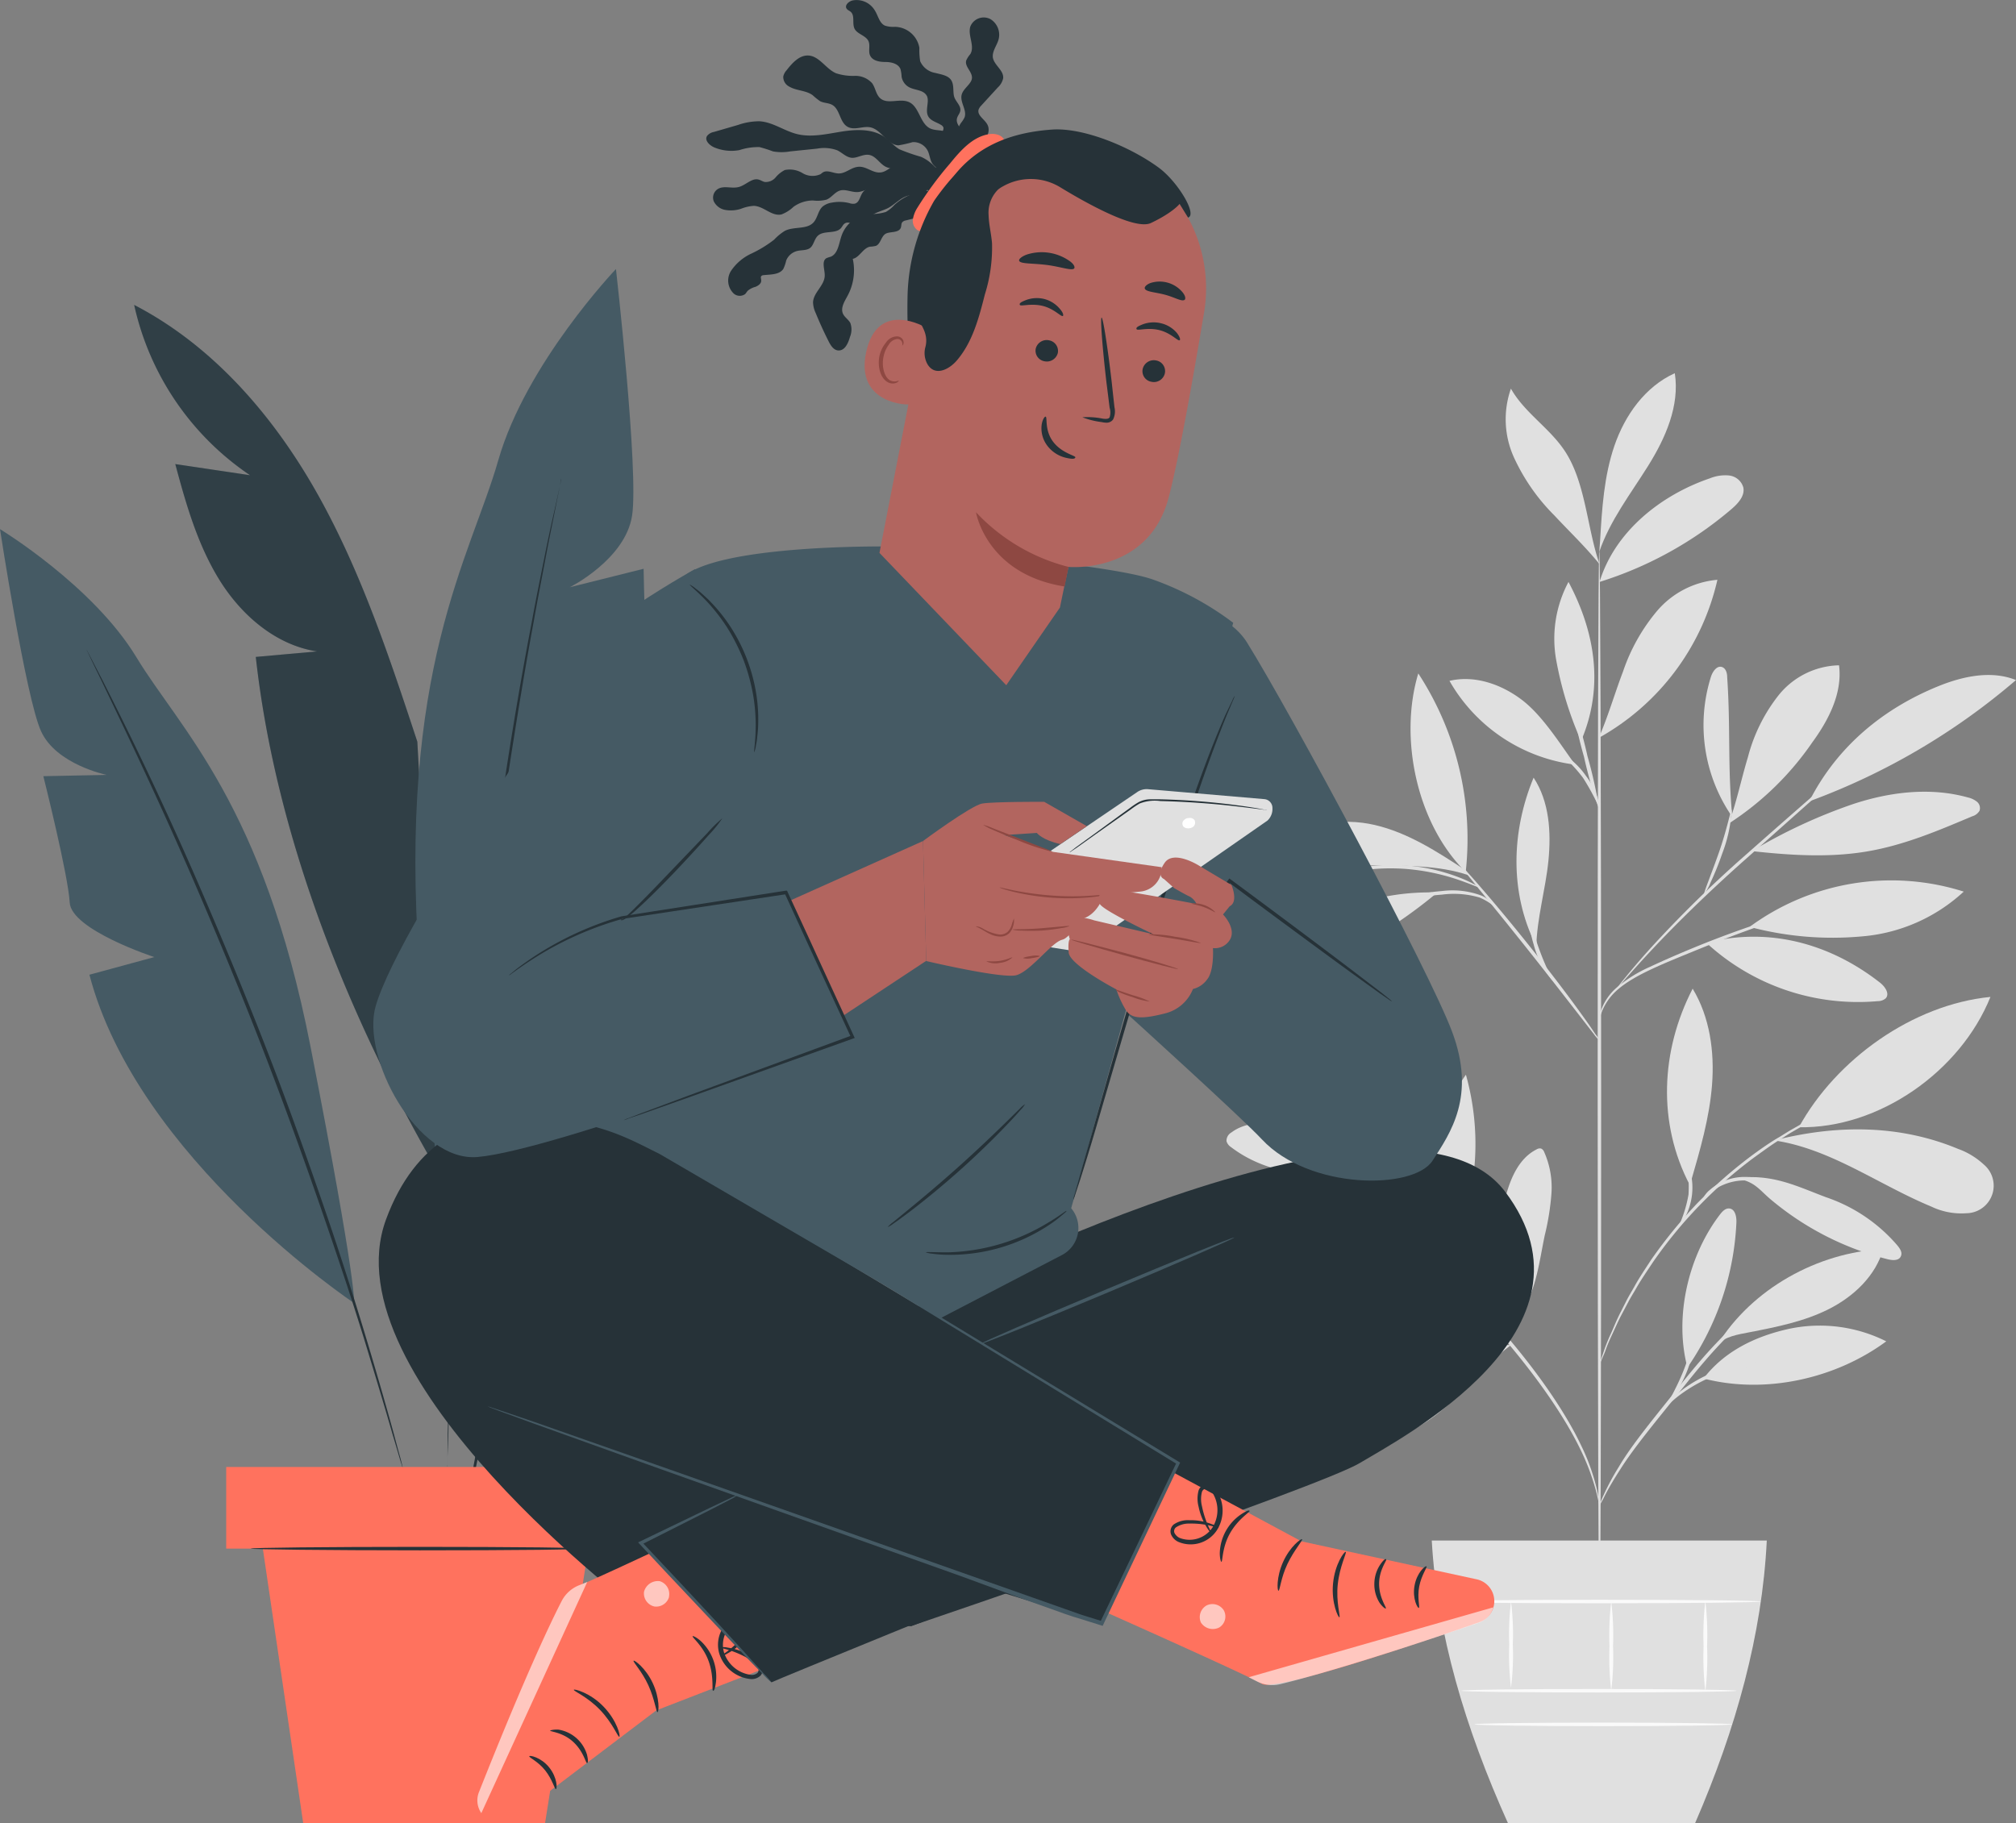 <svg xmlns="http://www.w3.org/2000/svg" viewBox="0 0 300.52 271.82"><rect x="0" y="0" width="300.52" height="271.82" fill="#808080" stroke="none"/><title>one</title><g id="Layer_2" data-name="Layer 2"><g id="Background_Complete" data-name="Background Complete"><path d="M205.85,172.73a35.42,35.42,0,0,0-15.13-5.21c-2.47-.25-5.17-.18-7.16,1.32a1.43,1.43,0,0,0-.73,1.3,1.62,1.62,0,0,0,.7.9c6.15,4.69,15.46,5.29,22.32,1.69" fill="#e0e0e0"/><path d="M205.46,172.3a73.35,73.35,0,0,1-9.77-8.6,24.73,24.73,0,0,1-6.13-11.33,4.58,4.58,0,0,1,.49-3.79c7.79,6.08,13.91,13.95,15.41,23.72" fill="#e0e0e0"/><path d="M205.77,172.67a35.23,35.23,0,0,1,.18-12.83,17.38,17.38,0,0,1,6.83-10.59c1.35,3.15.77,6.77-.18,10.06a48.86,48.86,0,0,1-6.77,14.27" fill="#e0e0e0"/><path d="M213.41,186.35c-4.64.56-8.68,3-12.14,6.14a23,23,0,0,0-6.94,11.92c4.55-.29,8.41-3.49,11.2-7.09s4.74-7.54,7.81-10.9" fill="#e0e0e0"/><path d="M215.06,188.54a29.93,29.93,0,0,1,3.46-28.31c2.64,9.4,1.67,20-3.46,28.31" fill="#e0e0e0"/><path d="M225.15,200.55a21.68,21.68,0,0,0-20.69,11.91c-.25.51-.48,1.17-.14,1.62a1.55,1.55,0,0,0,1.37.41c4.08-.27,7.7-2.72,10.68-5.51s5.58-6,8.87-8.44" fill="#e0e0e0"/><path d="M224.83,199.9a38.55,38.55,0,0,1-.38-21.53c.75-2.77,2-5.69,4.59-7a.89.89,0,0,1,.7-.13.93.93,0,0,1,.45.52,13,13,0,0,1,1.08,6.17,37.78,37.78,0,0,1-1,6.25c-.8,3.82-1.23,7.93-3.33,11.23a20.83,20.83,0,0,0-1.33,2.46c-.4.84-.4,1.13-.77,1.8" fill="#e0e0e0"/><path d="M251.54,203.88c-2-7.53.12-16.65,4.86-22.82.35-.46.81-.94,1.38-.89.88.08,1.1,1.24,1.06,2.12a41.21,41.21,0,0,1-7.3,21.59" fill="#e0e0e0"/><path d="M253.94,205.52c9.15,2.38,19.64.07,27.24-5.54a22.1,22.1,0,0,0-14.74-1.81c-4.93,1.13-9.43,3.34-12.5,7.35" fill="#e0e0e0"/><path d="M256,200.51c5.13-8.35,14.94-13.8,24.73-14.29-1.13,4-4.4,7.07-8.09,8.94s-7.81,2.68-11.87,3.47c-1.58.3-3.74.64-4.77,1.88" fill="#e0e0e0"/><path d="M252.05,176.2c1.38-4.76,2.78-9.55,3.16-14.48s-.33-10.09-2.89-14.32c-4.78,9.25-5.26,20.07-.42,29.29" fill="#e0e0e0"/><path d="M268.15,168.06c5.59-10.17,17-18.29,28.56-19.43-4.46,11.09-16.61,19.66-28.56,19.43" fill="#e0e0e0"/><path d="M264.63,170.05c8.34,1.27,15.45,6.6,23.25,9.83a10.35,10.35,0,0,0,5.25,1,4.11,4.11,0,0,0,2.58-7.27,11.14,11.14,0,0,0-3.82-2.32c-8.49-3.54-17.6-3.62-26.54-1.48" fill="#e0e0e0"/><path d="M259.8,175.9c1.89.54,2.54,1.52,4,2.79a43.57,43.57,0,0,0,17.63,9.06c.67.16,1.56.23,1.89-.38s-.08-1.17-.45-1.65a24.23,24.23,0,0,0-10.65-7.22c-4.07-1.52-7.59-3.34-12.45-2.95" fill="#e0e0e0"/><path d="M254.36,140.56a33.35,33.35,0,0,0,25.57,8.7,1.78,1.78,0,0,0,1.17-.42c.64-.7-.13-1.78-.88-2.36-7.52-5.87-16.63-8.3-25.86-5.92" fill="#e0e0e0"/><path d="M260.81,138.19a35.65,35.65,0,0,1,31.92-5.26,25.39,25.39,0,0,1-15.21,6.68,48.1,48.1,0,0,1-16.71-1.42" fill="#e0e0e0"/><path d="M258.25,122c-.74-7.5-.26-13.43-.78-21,0-.6-.17-1.32-.74-1.54-.78-.3-1.44.66-1.69,1.46a24,24,0,0,0,3.2,20.89" fill="#e0e0e0"/><path d="M257.71,122.78a44.12,44.12,0,0,0,12.43-12.08c2.46-3.36,4.53-7.39,4-11.51a11.89,11.89,0,0,0-9,4.45,25,25,0,0,0-4.57,9.2c-1,3.3-1.69,6.7-2.86,9.94" fill="#e0e0e0"/><path d="M269.92,119.39a100.28,100.28,0,0,0,30.6-18c-3.65-1.47-7.84-.59-11.49.88-8.35,3.37-15.17,9.06-19.27,17.08" fill="#e0e0e0"/><path d="M261.14,126.89c5.65.62,11.39,1,17,.08s10.72-3.1,15.86-5.27a1.84,1.84,0,0,0,1.08-.82,1.23,1.23,0,0,0-.38-1.35,3.35,3.35,0,0,0-1.36-.64c-5.59-1.56-11.63-.83-17.14,1a79.31,79.31,0,0,0-15.05,7" fill="#e0e0e0"/><path d="M228.89,140.81c-3.86-7.77-3.6-16.85-.28-24.87,2.35,3.57,2.63,8.12,2.21,12.37s-1.73,8.62-1.81,12.89" fill="#e0e0e0"/><path d="M213.49,133.05a34.74,34.74,0,0,0-25.78,11c4.81.76,9.75-.48,14.12-2.61a72.37,72.37,0,0,0,12.1-8.1" fill="#e0e0e0"/><path d="M203.14,129.59c-4.7-.38-9.23-1-13.76.42a16.56,16.56,0,0,0-10.49,8.89,24.8,24.8,0,0,0,12.9-2.43,73.79,73.79,0,0,0,11.35-6.88" fill="#e0e0e0"/><path d="M218.47,129.75c-4.24-2.78-8.58-5.6-13.52-6.75s-10.64-.3-14.08,3.41c4,2.35,8.84,2.62,13.46,2.62s10.3-.06,14.67,1.49" fill="#e0e0e0"/><path d="M218.49,130c-7.24-7.11-10-19.88-7.07-29.6a45.11,45.11,0,0,1,7.07,29.6" fill="#e0e0e0"/><path d="M238.4,109.83c1.36-3.17,2.32-6.51,3.55-9.74a27.89,27.89,0,0,1,5.06-9,13.33,13.33,0,0,1,9-4.65,36.13,36.13,0,0,1-17.4,23.41" fill="#e0e0e0"/><path d="M234.8,114c-2.26-3.11-4.87-7.33-7.94-9.66s-7.05-3.72-10.79-2.83A25.14,25.14,0,0,0,234.8,114" fill="#e0e0e0"/><path d="M235.52,110.09A53.22,53.22,0,0,1,232,98.52a18,18,0,0,1,1.81-11.76c4,7.51,5.25,15.58,2,23.41" fill="#e0e0e0"/><path d="M238.44,86.76c2.25-7.44,9.07-12.93,16.43-15.44a6.07,6.07,0,0,1,2.88-.43,2.49,2.49,0,0,1,2.12,1.77c.27,1.26-.78,2.4-1.76,3.24a55.94,55.94,0,0,1-19.67,10.86" fill="#e0e0e0"/><path d="M238.52,80.67c.28-4.8.58-9.67,2.14-14.22s4.58-8.81,9-10.81c.75,4.85-1.39,9.68-4,13.85S240,77.6,238.4,82.26" fill="#e0e0e0"/><path d="M238.4,84c-1.86-5.43-2.05-12.32-5.3-17-2.27-3.3-5.91-5.56-7.87-9.06a13.77,13.77,0,0,0,.46,10.28,29.63,29.63,0,0,0,6,8.61c2.4,2.57,4.46,4.5,6.7,7.22" fill="#e0e0e0"/><path d="M238.44,243.8c-.15,0-.27-36.21-.28-80.85s.09-80.86.24-80.86.27,36.19.28,80.86S238.58,243.8,238.44,243.8Z" fill="#e0e0e0"/><path d="M270.07,135.35a6.63,6.63,0,0,1-1.36.51L265,137.13c-3.16,1.07-7.5,2.63-12.21,4.56s-9.06,3.63-11.57,5.79a8.48,8.48,0,0,0-2.32,3.08c-.36.85-.42,1.37-.47,1.36s0-.13,0-.38a6.76,6.76,0,0,1,.27-1,8.09,8.09,0,0,1,2.27-3.28,20.3,20.3,0,0,1,5-3.12c2-.94,4.23-1.91,6.59-2.88,4.72-1.94,9.1-3.45,12.29-4.43,1.6-.5,2.9-.87,3.8-1.11A8.28,8.28,0,0,1,270.07,135.35Z" fill="#e0e0e0"/><path d="M280.44,109.88a2.82,2.82,0,0,1-.38.41l-1.16,1.09-4.34,3.94-14.43,12.85c-5.64,5-10.51,9.81-13.88,13.42-1.69,1.8-3,3.29-3.93,4.33-.42.49-.77.88-1,1.2a2.59,2.59,0,0,1-.39.4,2.29,2.29,0,0,1,.31-.46c.22-.3.54-.73,1-1.27.87-1.08,2.16-2.61,3.82-4.45a180.61,180.61,0,0,1,13.8-13.56c5.65-5,10.8-9.5,14.54-12.74l4.44-3.81,1.23-1A2.81,2.81,0,0,1,280.44,109.88Z" fill="#e0e0e0"/><path d="M254.05,133.27c-.15-.07,1-2.78,2.2-6.22s1.74-6.34,1.89-6.31a21.52,21.52,0,0,1-1.4,6.48,43.11,43.11,0,0,1-1.75,4.35A7,7,0,0,1,254.05,133.27Z" fill="#e0e0e0"/><path d="M238.47,155.18a6.57,6.57,0,0,1-.87-1l-2.22-2.86c-1.87-2.41-4.46-5.75-7.35-9.39s-5.56-6.93-7.49-9.29l-2.27-2.82a6.45,6.45,0,0,1-.78-1.07,7.12,7.12,0,0,1,.94.94c.58.63,1.4,1.55,2.4,2.71,2,2.31,4.71,5.55,7.61,9.2s5.44,7,7.23,9.5c.9,1.24,1.61,2.25,2.09,3A6.23,6.23,0,0,1,238.47,155.18Z" fill="#e0e0e0"/><path d="M231.53,146.28a12.91,12.91,0,0,1-2.9-5.44,15.4,15.4,0,0,1-.66-5.49l.23,0c-.11.42-.18.64-.22.63s0-.24,0-.67l.23,0a24.5,24.5,0,0,0,.93,5.34A40.31,40.31,0,0,0,231.53,146.28Z" fill="#e0e0e0"/><path d="M222.58,135a9.49,9.49,0,0,0-2-1.18,13.56,13.56,0,0,0-5.64-.44,34.5,34.5,0,0,0-5.67.91,17,17,0,0,1-2.33.56,8.36,8.36,0,0,1,2.23-.92,26.61,26.61,0,0,1,5.73-1.08,12.36,12.36,0,0,1,5.82.63A3.66,3.66,0,0,1,222.58,135Z" fill="#e0e0e0"/><path d="M220.45,132.28c0,.08-1.18-.47-3.11-1.13a32,32,0,0,0-7.75-1.6,31.67,31.67,0,0,0-7.91.41c-2,.35-3.22.73-3.24.64a3.19,3.19,0,0,1,.82-.35,19.84,19.84,0,0,1,2.35-.66,27.65,27.65,0,0,1,15.86,1.21,19.55,19.55,0,0,1,2.22,1A2.75,2.75,0,0,1,220.45,132.28Z" fill="#e0e0e0"/><path d="M238.4,120.74a63.88,63.88,0,0,1-2.27-7.88,64.87,64.87,0,0,1-1.76-8,63.36,63.36,0,0,1,2.27,7.87A64.79,64.79,0,0,1,238.4,120.74Z" fill="#e0e0e0"/><path d="M238.54,120.74A37.29,37.29,0,0,0,236,116a20.26,20.26,0,0,0-3.7-3.81,3.4,3.4,0,0,1,1.43.73,11.58,11.58,0,0,1,2.7,2.78A10.37,10.37,0,0,1,238.54,120.74Z" fill="#e0e0e0"/><path d="M238.44,224.5c-.06,0-.17-.87-.58-2.41a34.3,34.3,0,0,0-2.41-6.27c-2.51-5.11-7.06-11.59-12.84-18.08-2.87-3.28-5.65-6.36-8-9.32a65.65,65.65,0,0,1-5.72-8.26A39.78,39.78,0,0,1,206,174c-.27-.75-.46-1.34-.57-1.75a4.57,4.57,0,0,1-.15-.62s.31.83.91,2.3a45.72,45.72,0,0,0,3,6,71,71,0,0,0,5.78,8.14c2.37,2.92,5.15,6,8,9.27,5.8,6.51,10.34,13.08,12.78,18.27a31.21,31.21,0,0,1,2.28,6.38,17.37,17.37,0,0,1,.32,1.82A5.07,5.07,0,0,1,238.44,224.5Z" fill="#e0e0e0"/><path d="M267,192.21a13.81,13.81,0,0,1-1.49.84,31.57,31.57,0,0,0-3.89,2.57,43.68,43.68,0,0,0-5.1,4.65c-1.8,1.89-3.64,4.09-5.52,6.45-3.77,4.72-7.29,8.9-9.4,12.24-1.07,1.65-1.85,3-2.36,4a15,15,0,0,1-.82,1.51,1.33,1.33,0,0,1,.13-.43c.12-.27.27-.67.51-1.17a36.73,36.73,0,0,1,2.23-4.14c2-3.42,5.54-7.65,9.3-12.37,1.88-2.36,3.75-4.56,5.58-6.45a41.08,41.08,0,0,1,5.23-4.62,27.57,27.57,0,0,1,4-2.45c.5-.25.9-.4,1.17-.52A1.3,1.3,0,0,1,267,192.21Z" fill="#e0e0e0"/><path d="M267.58,202.68a20,20,0,0,1-3.16.46,41.63,41.63,0,0,0-7.51,1.48,22.53,22.53,0,0,0-6.73,3.53c-1.55,1.2-2.28,2.19-2.35,2.13s.12-.29.47-.73a12.43,12.43,0,0,1,1.65-1.69,20.43,20.43,0,0,1,6.8-3.74,34,34,0,0,1,7.63-1.35A17.42,17.42,0,0,1,267.58,202.68Z" fill="#e0e0e0"/><path d="M248.75,209.13c-.16-.09,1.26-2.27,2.37-5.2s1.28-5.56,1.47-5.53a5.14,5.14,0,0,1-.05,1.7,18.57,18.57,0,0,1-.93,4,19.91,19.91,0,0,1-1.83,3.68C249.21,208.66,248.81,209.17,248.75,209.13Z" fill="#e0e0e0"/><path d="M276.28,164.08a2.16,2.16,0,0,1-.5.27l-1.49.68c-.65.28-1.45.63-2.34,1.1s-1.94.94-3,1.59l-1.73,1c-.6.34-1.19.75-1.82,1.14-1.28.78-2.55,1.73-3.91,2.7a66.92,66.92,0,0,0-15.07,15.59c-.92,1.39-1.83,2.7-2.56,4-.37.64-.76,1.25-1.08,1.86l-.93,1.76c-.61,1.11-1.05,2.17-1.48,3.08s-.77,1.71-1,2.37-.46,1.11-.62,1.51a4.06,4.06,0,0,1-.25.52,1.93,1.93,0,0,1,.15-.56l.53-1.54a25.11,25.11,0,0,1,1-2.42c.41-.92.83-2,1.42-3.13l.9-1.78c.32-.62.7-1.24,1.07-1.89.71-1.32,1.61-2.64,2.53-4.06a71.74,71.74,0,0,1,6.92-8.49,70.7,70.7,0,0,1,8.26-7.21c1.38-1,2.67-1.91,4-2.67.64-.39,1.25-.79,1.85-1.13l1.76-1c1.1-.64,2.17-1.09,3.08-1.53a24.16,24.16,0,0,1,2.38-1l1.53-.58A3.69,3.69,0,0,1,276.28,164.08Z" fill="#e0e0e0"/><path d="M253.66,179.24a3.61,3.61,0,0,1,1.24-1.85,7.84,7.84,0,0,1,5-1.92,13.6,13.6,0,0,1,5.28,1,7.23,7.23,0,0,1,2,1,13.35,13.35,0,0,1-2.11-.62,15.69,15.69,0,0,0-5.14-.86,8.14,8.14,0,0,0-4.79,1.68A15.31,15.31,0,0,0,253.66,179.24Z" fill="#e0e0e0"/><path d="M250.28,182.73a19.22,19.22,0,0,0,1.42-4.63,19.1,19.1,0,0,0-.32-4.83c.06,0,.34.47.59,1.35a9.62,9.62,0,0,1,.25,3.54,9.74,9.74,0,0,1-1.06,3.4C250.72,182.36,250.33,182.77,250.28,182.73Z" fill="#e0e0e0"/><path d="M213.43,229.68c.78,13.84,4.95,27.91,11.36,42.14h27.89c6.12-14.09,10-28.14,10.69-42.14Z" fill="#e0e0e0"/><path d="M258.85,252.07c0,.15-9.18.26-20.51.26s-20.5-.11-20.5-.26,9.17-.26,20.5-.26S258.85,251.93,258.85,252.07Z" fill="#fafafa"/><path d="M258.22,257.08c0,.15-8.6.27-19.22.27s-19.22-.12-19.22-.27,8.6-.26,19.22-.26S258.22,256.94,258.22,257.08Z" fill="#fafafa"/><path d="M225.24,238.77a38.24,38.24,0,0,1,.27,6.42,38.42,38.42,0,0,1-.27,6.43,40.5,40.5,0,0,1-.26-6.43A40.32,40.32,0,0,1,225.24,238.77Z" fill="#fafafa"/><path d="M240.18,238.77a41.09,41.09,0,0,1,.27,6.65,41.09,41.09,0,0,1-.27,6.65,43.32,43.32,0,0,1-.26-6.65A43.32,43.32,0,0,1,240.18,238.77Z" fill="#fafafa"/><path d="M254.21,238.66a43.41,43.41,0,0,1,.26,6.78,43.41,43.41,0,0,1-.26,6.78,44.93,44.93,0,0,1-.26-6.78A44.93,44.93,0,0,1,254.21,238.66Z" fill="#fafafa"/><path d="M262.48,238.77c0,.14-10.77.26-24.05.26s-24.05-.12-24.05-.26,10.77-.26,24.05-.26S262.48,238.62,262.48,238.77Z" fill="#fafafa"/></g><g id="Plant"><path d="M20,45.46c11.8,6.11,20.84,16.63,27.34,28.21S58.06,98,62.21,110.58l3.63,65.07C52.12,152.3,41.1,124.86,38.13,97.94l9.13-.82C41.14,96.19,36,91.75,32.73,86.49s-5-11.33-6.6-17.3l11.14,1.66A41.35,41.35,0,0,1,20,45.46Z" fill="#455a64"/><g opacity="0.3"><path d="M20,45.46c11.8,6.11,20.84,16.63,27.34,28.21S58.06,98,62.21,110.58l3.63,65.07C52.12,152.3,41.1,124.86,38.13,97.94l9.13-.82C41.14,96.19,36,91.75,32.73,86.49s-5-11.33-6.6-17.3l11.14,1.66A41.35,41.35,0,0,1,20,45.46Z"/></g><path d="M67.87,190.9s29.79-35.66,29.45-69.69h-12s13.07-8.6,12-13.41-1.38-23-1.38-23l-11,2.75s8.25-4.12,9.28-10.65-2.4-36.79-2.4-36.79S78.41,54.17,74.28,68.61s-15,31.28-11.77,75.29S67.87,190.9,67.87,190.9Z" fill="#455a64"/><path d="M52.77,194.26s-32.27-21.5-39.44-48.94L23,142.69s-12.39-4.05-12.61-8.14-3.93-18.83-3.93-18.83l9.45-.19S8.37,114,6.11,109,0,78.89,0,78.89,13.86,87.29,20.34,98s18.87,21.89,25.94,58S52.77,194.26,52.77,194.26Z" fill="#455a64"/><path d="M83.68,71.16a2.18,2.18,0,0,1-.05.38l-.21,1.11c-.2,1-.48,2.42-.85,4.25s-.83,4.1-1.32,6.72-1.09,5.62-1.67,8.93c-1.23,6.62-2.54,14.52-3.89,23.31s-2.64,18.49-3.84,28.69S69.77,164.49,69,173.36,67.82,190.22,67.51,197c-.19,3.35-.3,6.4-.41,9.07s-.2,5-.24,6.85-.12,3.31-.15,4.33c0,.47,0,.85,0,1.13a2.28,2.28,0,0,1,0,.38,2.79,2.79,0,0,1,0-.38V217.2c0-1,0-2.48.05-4.34s.07-4.18.16-6.85.16-5.72.33-9.08c.27-6.73.76-14.73,1.42-23.61s1.61-18.62,2.78-28.83,2.53-19.9,3.87-28.7,2.73-16.7,4-23.31c.6-3.31,1.22-6.29,1.74-8.91s1-4.88,1.42-6.71.72-3.24.94-4.24l.25-1.09A2.2,2.2,0,0,1,83.68,71.16Z" fill="#263238"/><path d="M72,212.73s27.26-30.93,35.72-49.63l-6.39-2.73c4.63.77,9.38-1.22,13-4.25s6.23-7,8.81-10.91l-8.41-1.42a31.36,31.36,0,0,0,18.39-14.25c-9.94,1.63-18.92,7.09-26.33,13.91a131.55,131.55,0,0,0-16,18.48,62.65,62.65,0,0,0-6.19,10.19C80.05,181.59,72,201.37,72,212.73Z" fill="#455a64"/><path d="M12.9,96.89a2,2,0,0,1,.18.29l.46.88c.42.8,1,1.94,1.75,3.38,1.52,3,3.65,7.24,6.2,12.58S27,125.78,30.11,133s6.41,15.14,9.68,23.56,6.15,16.54,8.69,23.94,4.65,14.14,6.35,19.81,3,10.28,3.88,13.47c.42,1.58.75,2.81,1,3.69l.25,1a1.42,1.42,0,0,1,.06.33,1.41,1.41,0,0,1-.11-.32c-.08-.24-.18-.55-.3-.95-.25-.86-.61-2.09-1.08-3.65-.91-3.18-2.28-7.77-4-13.42S50.55,188,48,180.61s-5.47-15.49-8.72-23.91-6.55-16.37-9.63-23.56-6-13.6-8.52-19-4.58-9.68-6-12.65c-.71-1.46-1.27-2.61-1.66-3.43-.18-.37-.32-.67-.42-.89A1.76,1.76,0,0,1,12.9,96.89Z" fill="#263238"/><path d="M69.69,226a2.91,2.91,0,0,1,0-.59c0-.43.09-1,.16-1.65s.18-1.6.34-2.62.31-2.17.56-3.44c.44-2.55,1.11-5.56,2-8.87s2-6.9,3.4-10.6,2.94-7.13,4.45-10.2,3-5.76,4.38-8c.65-1.11,1.3-2.09,1.85-3s1.06-1.6,1.48-2.18l1-1.36a2.52,2.52,0,0,1,.37-.45,3.35,3.35,0,0,1-.28.51c-.24.37-.53.84-.89,1.41s-.87,1.35-1.4,2.23-1.16,1.86-1.79,3c-1.3,2.23-2.76,4.93-4.26,8s-3,6.5-4.39,10.18-2.51,7.25-3.43,10.54-1.59,6.28-2.08,8.81c-.27,1.26-.45,2.41-.63,3.42s-.32,1.88-.43,2.59-.19,1.21-.26,1.65A2.64,2.64,0,0,1,69.69,226Z" fill="#263238"/><rect x="33.72" y="218.71" width="59.66" height="12.17" fill="#ff725e"/><polygon points="87.7 230.88 81.25 271.82 45.2 271.82 39.18 230.88 87.7 230.88" fill="#ff725e"/><path d="M37.38,230.88c0-.14,11.29-.26,25.21-.26s25.21.12,25.21.26-11.29.26-25.21.26S37.38,231,37.38,230.88Z" fill="#263238"/></g><g id="Character"><path d="M137.1,194.42s71.71-37.36,87.26-16.76-15.61,36.81-21.64,40.45-66.92,24.32-66.92,24.32l-16.07-17.14Z" fill="#263238"/><path d="M165.38,214.4,194,229.8l26.13,5.66a3.33,3.33,0,0,1,2.49,4.18h0a3.32,3.32,0,0,1-2.09,2.21c-6.49,2.26-30.38,10.45-32.41,9.2-2.35-1.44-31.24-14.24-31.24-14.24Z" fill="#ff725e"/><g opacity="0.6"><path d="M222.59,239.64l-36.45,10.42,1.22.62a5.06,5.06,0,0,0,3.44.42c3.09-.74,11.59-3,29.65-9.16a3.34,3.34,0,0,0,2.14-2.3Z" fill="#fff"/></g><g opacity="0.6"><path d="M179.83,239.37a2,2,0,0,1,2.59.7,1.92,1.92,0,0,1-.67,2.57,2.11,2.11,0,0,1-2.74-.75,2,2,0,0,1,1-2.61" fill="#fff"/></g><path d="M206.58,239.81c.16-.12-1-1.55-1-3.68s1.22-3.53,1.06-3.66-.47.19-.91.82a5.22,5.22,0,0,0-.86,2.83,5.15,5.15,0,0,0,.78,2.84C206.11,239.61,206.52,239.87,206.58,239.81Z" fill="#263238"/><path d="M211.5,239.72c.2-.07-.27-1.48.06-3.2s1.24-2.87,1.08-3-1.43.92-1.78,2.89S211.35,239.83,211.5,239.72Z" fill="#263238"/><path d="M199.66,241.12c.2-.07-.53-2.23-.24-4.94s1.38-4.7,1.18-4.81-1.62,1.82-1.89,4.74S199.51,241.21,199.66,241.12Z" fill="#263238"/><path d="M190.58,237.16c.21,0,.35-1.93,1.34-4s2.32-3.52,2.18-3.67-1.8,1.08-2.83,3.37S190.39,237.18,190.58,237.16Z" fill="#263238"/><path d="M182.07,232.85c.21,0,.07-2.1,1.28-4.25s3-3.16,2.92-3.34-.56.05-1.28.52a7.24,7.24,0,0,0-3.16,5.71C181.82,232.35,182,232.86,182.07,232.85Z" fill="#263238"/><path d="M181.71,227.83a2.77,2.77,0,0,0-1.07-.59,8.34,8.34,0,0,0-3.31-.59,3.74,3.74,0,0,0-2.35.62,1.33,1.33,0,0,0-.42,1.48,2.15,2.15,0,0,0,1.08,1.12,4.68,4.68,0,0,0,5.74-1.7,5.44,5.44,0,0,0-.11-6.07,1.94,1.94,0,0,0-1.36-.79,1.32,1.32,0,0,0-1.24.91,4.65,4.65,0,0,0,0,2.41,9.42,9.42,0,0,0,1.24,3.12c.43.67.74,1,.78.95a14.68,14.68,0,0,1-1.52-4.16,4.26,4.26,0,0,1,0-2.1.69.69,0,0,1,.67-.5,1.3,1.3,0,0,1,.87.57,4.89,4.89,0,0,1,0,5.27,4.1,4.1,0,0,1-4.86,1.51,1.65,1.65,0,0,1-.78-.76.72.72,0,0,1,.22-.81,3.42,3.42,0,0,1,2-.57A12.73,12.73,0,0,1,181.71,227.83Z" fill="#263238"/><path d="M175.63,218.07s-67.57-40.94-76.71-46c-7.84-4.36-32.64-14-41.38,9.75s38.32,58.85,38.32,58.85l39.94,1.78,13.33-5.09L164.26,242Z" fill="#263238"/><path d="M128.12,243.26,97.83,255,76.54,271.14a3.33,3.33,0,0,1-4.79-.82h0a3.33,3.33,0,0,1-.32-3c2.5-6.4,11.82-29.87,14.08-30.61,2.62-.85,31.13-14.47,31.13-14.47Z" fill="#ff725e"/><g opacity="0.6"><path d="M71.75,270.32l15.79-34.47-1.28.52a5,5,0,0,0-2.54,2.34c-1.46,2.83-5.29,10.73-12.33,28.49a3.34,3.34,0,0,0,.36,3.12Z" fill="#fff"/></g><g opacity="0.6"><path d="M99.76,238a2,2,0,0,1-2.22,1.51A2,2,0,0,1,96,237.33a2.13,2.13,0,0,1,2.36-1.59,2,2,0,0,1,1.33,2.45" fill="#fff"/></g><path d="M82,258c0,.2,1.84.23,3.42,1.67s1.89,3.22,2.09,3.18.16-.48,0-1.22a5.32,5.32,0,0,0-4.26-3.76C82.49,257.82,82,258,82,258Z" fill="#263238"/><path d="M78.9,261.84c-.07.19,1.3.75,2.38,2.12s1.39,2.81,1.59,2.78.23-1.69-1-3.23S78.91,261.65,78.9,261.84Z" fill="#263238"/><path d="M85.54,251.93c-.08.2,2,1,3.91,3s2.67,4.1,2.87,4S92,256.57,90,254.47,85.56,251.75,85.54,251.93Z" fill="#263238"/><path d="M94.45,247.6c-.15.16,1.23,1.53,2.2,3.66s1.16,4.05,1.37,4,.34-2.06-.72-4.33S94.55,247.45,94.45,247.6Z" fill="#263238"/><path d="M103.25,243.94c-.13.17,1.56,1.42,2.39,3.74s.44,4.36.65,4.39.32-.45.44-1.31a7.28,7.28,0,0,0-2.28-6.11C103.8,244.08,103.3,243.87,103.25,243.94Z" fill="#263238"/><path d="M107.3,246.94a2.75,2.75,0,0,0,1.15-.43,8.6,8.6,0,0,0,2.6-2.13,3.77,3.77,0,0,0,1-2.19,1.32,1.32,0,0,0-.85-1.28,2.23,2.23,0,0,0-1.55.08,4.72,4.72,0,0,0-2.45,5.48,5.47,5.47,0,0,0,4.69,3.86,1.92,1.92,0,0,0,1.49-.52,1.32,1.32,0,0,0,.11-1.53,4.64,4.64,0,0,0-1.84-1.56,9.4,9.4,0,0,0-3.18-1.08,2.64,2.64,0,0,0-1.23,0,14.51,14.51,0,0,1,4.16,1.55,4.39,4.39,0,0,1,1.57,1.39.7.7,0,0,1-.06.84,1.29,1.29,0,0,1-1,.28,4.86,4.86,0,0,1-4-3.39,4.1,4.1,0,0,1,2-4.68,1.59,1.59,0,0,1,1.08-.1.71.71,0,0,1,.48.7,3.41,3.41,0,0,1-.85,1.87A12.74,12.74,0,0,1,107.3,246.94Z" fill="#263238"/><path d="M115,250.82c.85-.44,35.05-14.36,35.05-14.36l-34-16.84L95.52,230.23Z" fill="#263238"/><path d="M72.67,209.66l.47.14,1.35.45L79.66,212l19,6.67,62.65,22.11,3,.93-.31.14L175.41,218l.09.32-39.4-24.1-11.34-7-3-1.89-.77-.49c-.17-.11-.26-.17-.25-.18l.27.14.8.46,3,1.82,11.42,6.86,39.5,24,.19.11-.09.2c-3.54,7.47-7.38,15.54-11.36,23.94l-.1.21-.21-.07-3-.94c-1.57-.45-3.07-1-4.58-1.55l-4.5-1.6L143.28,235l-16.61-5.92L98.54,219.05l-19-6.82-5.14-1.88-1.33-.5Z" fill="#455a64"/><path d="M115,250.82a10.19,10.19,0,0,1-1.27-1.21c-.84-.87-2-2-3.32-3.43-2.8-2.91-6.63-7-10.83-11.45l-4.23-4.53-.23-.25.3-.14,10.38-5,3-1.42a6.65,6.65,0,0,1,1.11-.46,5.62,5.62,0,0,1-1,.61l-3,1.55-10.3,5.2.07-.4,4.25,4.52c4.21,4.49,8,8.58,10.71,11.55l3.21,3.55A10.73,10.73,0,0,1,115,250.82Z" fill="#455a64"/><path d="M184,184.5c0,.14-8.36,3.79-18.8,8.17s-18.94,7.82-19,7.68,8.36-3.78,18.8-8.16S183.9,184.37,184,184.5Z" fill="#455a64"/><path d="M132,81.47c-.71,0-25.38-.24-30.36,4.74s-15.32,81.25-15.32,81.25c5.32,1,8.78,3,12,4.58l41.93,24.46,18.15-9.44a4.55,4.55,0,0,0,1.28-6.92h0l24.15-87.29A44.58,44.58,0,0,0,172,86.45C164.92,83.84,132,81.47,132,81.47Z" fill="#455a64"/><path d="M175.63,89.57s7.42,1.64,10.26,6.22c6.66,10.73,27.12,48.84,30.56,58,3.64,9.67-.27,15.17-2.9,19.25-2.83,4.39-18.38,4.38-25.43-3.16-3-3.23-19.86-18.51-19.86-18.51Z" fill="#455a64"/><path d="M184.07,103.72a5.68,5.68,0,0,1-.29.75c-.22.53-.52,1.23-.9,2.12-.75,1.85-1.8,4.54-3,7.9-2.42,6.72-5.38,16.14-8.52,26.58s-5.87,19.89-7.9,26.79c-1,3.43-1.86,6.19-2.47,8.1l-.72,2.19a5.34,5.34,0,0,1-.28.75,3.6,3.6,0,0,1,.18-.78c.16-.56.37-1.29.63-2.22.56-2,1.34-4.74,2.31-8.14,1.94-6.88,4.62-16.39,7.75-26.84s6.16-19.85,8.67-26.56c1.25-3.35,2.35-6,3.17-7.85l1-2.08A3.56,3.56,0,0,1,184.07,103.72Z" fill="#263238"/><path d="M102.74,85.34s-7.79,4.43-10.64,7S59.81,136.93,56,150c-2.19,7.57,6.16,23.26,15.16,22.5,11.77-1,55.93-17.93,55.93-17.93L117.22,133l-25,4,18.15-18.24-6.77-33.91" fill="#455a64"/><path d="M207.48,149.29A2.33,2.33,0,0,1,207,149l-1.22-.84L201.39,145c-3.72-2.71-8.84-6.48-14.48-10.66l-3.77-2.81.35-.05c-3.59,4.69-6.79,8.77-9.12,11.66a35.26,35.26,0,0,1-3.89,4.5l3.63-4.7,9-11.77.15-.2.2.15,3.78,2.8c5.64,4.19,10.72,8,14.39,10.79l4.33,3.31,1.16.93C207.36,149.15,207.49,149.27,207.48,149.29Z" fill="#263238"/><polygon points="137.59 125.39 117.79 134.26 125.69 151.43 138.07 143.25 137.59 125.39" fill="#b2655f"/><path d="M156.3,127.07l13.25-9a2.49,2.49,0,0,1,1.59-.41l17.32,1.48a1.32,1.32,0,0,1,1.22,1.35,2.38,2.38,0,0,1-.73,1.84L160.82,141.9l-21-3.33Z" fill="#e0e0e0"/><path d="M137.59,125.39s7.15-5.3,8.83-5.59,9.23-.26,9.23-.26l6.36,3.63-3.94,2.67c-2.73-.6-3.51-1.66-3.51-1.66l-4.4.29Z" fill="#b2655f"/><path d="M145.62,123.08,156.94,127l16.23,2.29a3.53,3.53,0,0,1-3.23,3.64c-2,.21-5.39.45-5.39.45s-.82,3-3.35,3.65a8.51,8.51,0,0,1-2.44,2.89,2.13,2.13,0,0,1-.5.21c-1.56.46-4.67,4.69-6.75,5.26s-13.44-2.11-13.44-2.11l-.48-17.86Z" fill="#b2655f"/><path d="M149,132.31c0-.05.89.19,2.33.48a46.92,46.92,0,0,0,5.68.74,41.49,41.49,0,0,0,5.73,0c1.47-.1,2.37-.23,2.38-.18a3,3,0,0,1-.63.15c-.4.08-1,.17-1.73.25a35.09,35.09,0,0,1-5.77.1,35.67,35.67,0,0,1-5.7-.84c-.72-.17-1.3-.33-1.69-.46A2.91,2.91,0,0,1,149,132.31Z" fill="#8e4842"/><path d="M151.14,136.94a2.49,2.49,0,0,1-.11,1.11,2.35,2.35,0,0,1-.61,1.1,1.93,1.93,0,0,1-1.47.48,3.67,3.67,0,0,1-1.46-.42c-.41-.2-.75-.42-1.05-.59-.58-.34-1-.48-1-.52a2.33,2.33,0,0,1,1.06.33,6.71,6.71,0,0,0,2.43.89,1.68,1.68,0,0,0,1.26-.38,2.38,2.38,0,0,0,.59-.95A9.56,9.56,0,0,1,151.14,136.94Z" fill="#8e4842"/><path d="M159.49,138.05a4.69,4.69,0,0,1-1.24.31,27.77,27.77,0,0,1-3,.38,29.76,29.76,0,0,1-3.07,0,4.66,4.66,0,0,1-1.27-.15c0-.09,1.94,0,4.32-.2S159.47,138,159.49,138.05Z" fill="#8e4842"/><path d="M150.92,142.74a3.12,3.12,0,0,1-1.86.81,3.16,3.16,0,0,1-2-.21c0-.09.9.08,2-.09S150.88,142.66,150.92,142.74Z" fill="#8e4842"/><path d="M155,142.53c0,.09-.53.23-1.21.32a2.66,2.66,0,0,1-1.26,0c0-.09.53-.23,1.21-.32A2.82,2.82,0,0,1,155,142.53Z" fill="#8e4842"/><path d="M156.94,127a32,32,0,0,1-5.3-1.77c-1.43-.56-2.72-1.1-3.64-1.51a7.73,7.73,0,0,1-1.45-.76,11.18,11.18,0,0,1,1.53.55l3.68,1.43,3.67,1.43A14.66,14.66,0,0,1,156.94,127Z" fill="#8e4842"/><path d="M173.51,131.05s-1.25-.43.1-2.41,5.13.42,5.13.42l4.83,2.88s1.08,2.51-.26,3.17l-1,1.23s1.89,1.9,1.13,3.58a2.59,2.59,0,0,1-2.63,1.43s.22,3.39-.88,4.69a3.64,3.64,0,0,1-2.1,1.41,6,6,0,0,1-4.17,3.64c-3.24.82-4.94.88-5.82-.48a14.89,14.89,0,0,1-1.43-3.1s-6.95-3.64-7.1-5.49.17-2,.17-2a3.47,3.47,0,0,1,.14-2.67c.7-1.13,3.46-.14,3.46-.14l8.87,2.08s-7.1-3.34-7.94-4.43.06-2.42,2.91-2.08,11.45,2,11.45,2a2.58,2.58,0,0,0-1-1.1c-.57-.24-2.35-1.28-2.35-1.28Z" fill="#b2655f"/><path d="M175.63,144.49c0,.08-3.62-.84-8-2.05s-8-2.27-7.95-2.35,3.62.83,8,2S175.65,144.4,175.63,144.49Z" fill="#8e4842"/><path d="M171.4,149.32a10.53,10.53,0,0,1-2.59-.67A18.81,18.81,0,0,1,167,148a3.64,3.64,0,0,1-.51-.28.34.34,0,0,1-.12-.12s0-.08,0-.07,1.1.39,2.49.85A13.75,13.75,0,0,1,171.4,149.32Z" fill="#8e4842"/><path d="M179,140.58c0,.09-1.75-.26-3.89-.61s-3.89-.58-3.88-.67a17.83,17.83,0,0,1,3.93.36A18.32,18.32,0,0,1,179,140.58Z" fill="#8e4842"/><path d="M181.17,136c-.06.07-.76-.42-1.74-.77s-1.83-.44-1.83-.53a4.37,4.37,0,0,1,3.57,1.3Z" fill="#8e4842"/><path d="M188.88,120.74a1.54,1.54,0,0,1-.32,0l-.93-.12c-.8-.1-2-.25-3.39-.41-2.87-.33-6.85-.68-11.26-.78a6.13,6.13,0,0,0-3.08.36,11.4,11.4,0,0,0-1.26.83l-1.2.85-4.15,2.93-2.81,2-.78.52a1.11,1.11,0,0,1-.28.16,1.58,1.58,0,0,1,.25-.21l.74-.57,2.76-2,4.11-3,1.19-.86a11.12,11.12,0,0,1,1.29-.86,3.79,3.79,0,0,1,1.59-.41c.55,0,1.09,0,1.64,0a105.65,105.65,0,0,1,11.27.87c1.44.19,2.59.37,3.39.51l.92.18A1.11,1.11,0,0,1,188.88,120.74Z" fill="#263238"/><path d="M178.07,122.28a.84.84,0,0,0-.83-.32h0l-.14,0h0a1.18,1.18,0,0,0-.68.38.72.72,0,0,0,0,.91.89.89,0,0,0,.49.23,1.26,1.26,0,0,0,1-.25A.84.84,0,0,0,178.07,122.28Z" fill="#fff"/><path d="M138.7,26.11l-1.92-1a4,4,0,0,0-2.93-.68c-.95.27-1.61,1.18-2.59,1.28-1.14.12-2.08-.9-3.22-.85s-1.93,1-3,1c-.8,0-1.65-.56-2.34-.18-.14.08-.26.2-.39.29a2.87,2.87,0,0,1-2.66-.15,3.68,3.68,0,0,0-2.66-.47,4.36,4.36,0,0,0-1.38,1.11,1.91,1.91,0,0,1-1.61.67c-.33-.07-.6-.28-.93-.36-1-.26-1.9.84-2.94,1.11s-2.1-.21-3,.23a1.52,1.52,0,0,0-.74,1.88,2.35,2.35,0,0,0,1.74,1.31,4.83,4.83,0,0,0,2.35-.18,6.25,6.25,0,0,1,1.89-.43c1.49.05,2.66,1.6,4.12,1.28a5.29,5.29,0,0,0,1.8-1.14,5,5,0,0,1,2.9-.94,5.4,5.4,0,0,0,2-.12c.79-.31,1.24-1.14,2.06-1.37s1.76.31,2.67.23c.59-.05,1.14-.38,1.74-.41.85-.05,1.62.5,2.47.43s1.6-.79,2.47-.72a7,7,0,0,1,1,.26,1.07,1.07,0,0,0,1-.14c.19-.18.25-.47.48-.6a1,1,0,0,1,.58-.06l2.82.28Z" fill="#263238"/><path d="M141.73,26c-.95-.69-2.22-1.42-3.29-.84-.39.21-.68.57-1.08.76-.89.42-2-.14-2.93.13s-1.35,1-2.1,1.35c-1.21.6-3,.24-3.74,1.31-.41.58-.48,1.51-1.2,1.66a1.6,1.6,0,0,1-.75-.08,6,6,0,0,0-2.64-.08,2.81,2.81,0,0,0-1.37.58c-.72.65-.74,1.76-1.43,2.44-1,1-2.87.52-4.19,1.18a7.81,7.81,0,0,0-1.61,1.32,17.79,17.79,0,0,1-3.4,2.08,7.38,7.38,0,0,0-3,2.53,2.68,2.68,0,0,0,.38,3.43,1.37,1.37,0,0,0,1.69.08c.15-.15.25-.34.39-.5a3,3,0,0,1,1.17-.59c.41-.17.84-.48.84-.89s-.15-.57.06-.75a.55.55,0,0,1,.31-.1c1.06-.11,2.36-.06,2.93-.93a6,6,0,0,0,.43-1.26,2.38,2.38,0,0,1,1.67-1.42c.64-.15,1.38-.05,1.9-.45s.61-1.31,1.14-1.81c.89-.84,2.65-.23,3.45-1.14.2-.23.31-.53.56-.69.72-.48,1.59.49,2.44.33s1-1,1.51-1.47,1.65-.74,2.47-1.14c1-.51,1.81-1.5,2.92-1.83,1-.29,2.14-.09,2.85-.77.27-.26.46-.64.83-.75a1.47,1.47,0,0,1,.66,0,5,5,0,0,0,3.17-.65Z" fill="#263238"/><path d="M140.11,28.55a8.06,8.06,0,0,0-6.78,2,5.31,5.31,0,0,1-1.28,1.05,7,7,0,0,1-2.5.29,4.9,4.9,0,0,0-4.13,3.34c-.38,1.15-.52,2.65-1.63,3.06a3.39,3.39,0,0,0-.61.21c-.74.47-.23,1.65-.24,2.56,0,1.5-1.68,2.53-1.74,4a3.92,3.92,0,0,0,.39,1.6q.87,2.13,1.91,4.19c.31.62.72,1.3,1.38,1.39,1,.13,1.54-1,1.82-2a2.88,2.88,0,0,0,.06-2.08c-.28-.53-.85-.84-1.1-1.39-.39-.88.24-1.84.69-2.68a8,8,0,0,0,.77-5.5c1-.19,1.53-1.62,2.57-1.81a5.06,5.06,0,0,0,.87-.12c.69-.27.77-1.32,1.38-1.76s2-.1,2.34-.94c.1-.27.05-.59.21-.82a.94.94,0,0,1,.56-.28l2.52-.63a2.82,2.82,0,0,0,1.34-.6c.65-.61.75-1.8,1.57-2.12Z" fill="#263238"/><path d="M142.78,23.55c-.1-1.48-.38-3.26-1.69-3.86-.77-.36-1.71-.18-2.47-.56-1.46-.74-1.58-3.1-3-3.85s-3.32.41-4.46-.68c-.59-.57-.67-1.52-1.15-2.19a3.34,3.34,0,0,0-2.57-1.1,8.09,8.09,0,0,1-2.82-.39c-1.5-.65-2.46-2.52-4.07-2.64-1.37-.1-2.44,1.1-3.3,2.2a2.06,2.06,0,0,0-.49.92,1.61,1.61,0,0,0,.89,1.51c1.08.64,2.49.54,3.5,1.29a10,10,0,0,0,1.09.88c.58.31,1.3.24,1.87.59,1.09.66,1.07,2.49,2.15,3.18s2.37-.13,3.55.15c1.6.38,2.48,2.61,4.12,2.67a18.42,18.42,0,0,0,2.12-.48,2.38,2.38,0,0,1,2.27,1.34c.26.57.3,1.23.61,1.77a2.6,2.6,0,0,0,1.89,1.19,7.48,7.48,0,0,0,2.26-.13Z" fill="#263238"/><path d="M141.54,28.16c-1-1.89-2.23-3.92-4.28-4.79a28.44,28.44,0,0,1-3.18-1.11c-.82-.48-1.4-1.25-2.17-1.8-1.79-1.28-4.26-1.19-6.46-.84s-4.47.9-6.63.37c-1.94-.48-3.63-1.8-5.62-1.91a9.68,9.68,0,0,0-3.19.55l-3.62,1.05a1.64,1.64,0,0,0-1,.6c-.39.65.37,1.39,1.09,1.7a6.64,6.64,0,0,0,3.74.4,8.91,8.91,0,0,1,3-.45,19.67,19.67,0,0,1,2,.64,7.27,7.27,0,0,0,2.59,0l4-.41a5.71,5.71,0,0,1,3,.25c.72.35,1.29,1,2.09,1.11s1.74-.57,2.63-.43c1.06.16,1.59,1.35,2.56,1.8,1.14.53,2.64-.09,3.74.52.75.41,1.07,1.25,1.55,1.93a4.87,4.87,0,0,0,1.53,1.43,10.82,10.82,0,0,0,2.57.94Z" fill="#263238"/><path d="M143.66,19.76c-.48-.66-1.21-1.34-1-2.13.1-.39.42-.71.49-1.11.12-.73-.61-1.29-.88-2s0-1.79-.46-2.54-1.52-.88-2.4-1.11a3,3,0,0,1-2.24-1.74,10.4,10.4,0,0,1-.12-2A3.78,3.78,0,0,0,133.42,4a4,4,0,0,1-1.51-.18c-.84-.39-1-1.49-1.52-2.29A3.16,3.16,0,0,0,127.12.06c-.6.12-1.26.74-.91,1.24.14.21.4.29.59.45.68.57.19,1.74.59,2.54s1.68,1,2.07,1.84c.3.65-.05,1.46.23,2.11.35.82,1.4,1,2.28,1s1.93.24,2.26,1.06a5.41,5.41,0,0,1,.17,1.14,2.19,2.19,0,0,0,1.15,1.58c.85.44,2,.36,2.55,1.17s-.25,2.2.26,3.14c.37.7,1.26.88,1.93,1.3a.78.78,0,0,1,.35.39.88.88,0,0,1-.12.54c-.53,1.07-1.2,2.31-.69,3.4a4.26,4.26,0,0,0,.92,1.11,9.5,9.5,0,0,1,2.32,4L144,24A4.17,4.17,0,0,0,143.66,19.76Z" fill="#263238"/><path d="M148.82,6a2.73,2.73,0,0,0-1.18-3.15,2.15,2.15,0,0,0-3,1.12c-.4,1.34.72,2.9,0,4.1a3.84,3.84,0,0,0-.61.95c-.25.88.85,1.62.86,2.54s-1.27,1.57-1.53,2.54c-.31,1.13.83,2.32.42,3.41a4.25,4.25,0,0,1-.53.82c-1.17,1.72-.57,4,.07,6l2.65-.39c-.49-1.84,2.1-3.68,1.22-5.36-.42-.81-1.57-1.38-1.31-2.25a1.71,1.71,0,0,1,.4-.6l2.47-2.7a2.56,2.56,0,0,0,.79-1.37c.11-1.18-1.36-1.94-1.54-3.1C147.9,7.65,148.55,6.85,148.82,6Z" fill="#263238"/><path d="M149.73,21c-.25-.87-1.38-1.14-2.28-1-2.45.38-4.25,2.43-5.82,4.36a53,53,0,0,0-4.87,6.6,4.57,4.57,0,0,0-.67,1.69,1.71,1.71,0,0,0,.62,1.62,1.08,1.08,0,0,0,1.55-.36l.73-.18a35.57,35.57,0,0,1,9.34-10.43C149.1,22.73,150,21.92,149.73,21Z" fill="#ff725e"/><path d="M136.2,58.64A85.75,85.75,0,0,1,135.29,44a29.81,29.81,0,0,1,3.92-14c.39-.63,3.45-4.8,4.16-4.58.51.15-1.66,4.17-1.48,4.67,1.66,4.79,1.33,10.09,0,15a65.94,65.94,0,0,1-5.66,13.62" fill="#263238"/><path d="M158,90.58c.7-3.39,1.26-6.07,1.29-6.06s11.89,1.09,14.91-10.31c1.46-5.51,3.53-17.11,5.29-27.62a22,22,0,0,0-16.32-24.94l-1.11-.28c-12.08-2.3-20.78,6.68-22.74,18.82L131.1,82.43,150,102.16Z" fill="#b2655f"/><path d="M159.28,84.52a28.49,28.49,0,0,1-13.79-8.15S147,85.6,158.7,87.44Z" fill="#8e4842"/><path d="M173.64,55.67a1.68,1.68,0,0,1-2,1.25A1.6,1.6,0,0,1,170.34,55a1.7,1.7,0,0,1,2-1.26A1.61,1.61,0,0,1,173.64,55.67Z" fill="#263238"/><path d="M175.84,50.73c-.25.16-1.26-1.07-3-1.51s-3.27.12-3.41-.14.24-.45.9-.72a4.63,4.63,0,0,1,2.8-.15,4.43,4.43,0,0,1,2.33,1.46C175.88,50.23,176,50.66,175.84,50.73Z" fill="#263238"/><path d="M157.69,52.61a1.69,1.69,0,0,1-2,1.25A1.6,1.6,0,0,1,154.39,52a1.68,1.68,0,0,1,2-1.26A1.61,1.61,0,0,1,157.69,52.61Z" fill="#263238"/><path d="M158.44,47.11c-.26.16-1.27-1.07-3-1.5s-3.27.11-3.41-.15.23-.45.9-.72a4.6,4.6,0,0,1,2.79-.15A4.51,4.51,0,0,1,158,46.06C158.48,46.61,158.56,47,158.44,47.11Z" fill="#263238"/><path d="M161.35,62.21a11.41,11.41,0,0,1,3,.2c.46.07.91.08,1.06-.2a2.33,2.33,0,0,0,0-1.41c-.15-1.19-.3-2.44-.47-3.75-.62-5.33-.94-9.67-.73-9.7s.89,4.28,1.51,9.61c.14,1.32.28,2.57.41,3.76a2.7,2.7,0,0,1-.21,1.83,1.2,1.2,0,0,1-.9.47,3.51,3.51,0,0,1-.79-.09A11.88,11.88,0,0,1,161.35,62.21Z" fill="#263238"/><path d="M155.87,62.12c.29.06-.19,2,1.11,3.73s3.38,2.07,3.32,2.34-.54.26-1.41.06a4.87,4.87,0,0,1-2.8-1.84,4.28,4.28,0,0,1-.81-3.1C155.41,62.5,155.74,62.08,155.87,62.12Z" fill="#263238"/><path d="M160.14,40c-.3.43-2-.23-4.12-.5s-3.94-.13-4.1-.63c-.07-.23.33-.61,1.12-.91a7.23,7.23,0,0,1,6.26.86C160,39.27,160.27,39.74,160.14,40Z" fill="#263238"/><path d="M176.59,44.7c-.41.32-1.52-.4-3-.78s-2.76-.41-2.94-.9c-.07-.23.22-.59.86-.83a4.45,4.45,0,0,1,4.75,1.36C176.71,44.09,176.77,44.54,176.59,44.7Z" fill="#263238"/><path d="M138.12,48.9c-.18-.14-7.28-4.31-9,3.58s6.56,8,6.62,7.76S138.12,48.9,138.12,48.9Z" fill="#b2655f"/><path d="M134,56.73s-.16.06-.41.12a1.46,1.46,0,0,1-1-.2c-.76-.49-1.18-2-.9-3.39a4.51,4.51,0,0,1,.81-1.89,1.65,1.65,0,0,1,1.26-.83.72.72,0,0,1,.73.56c.06.24,0,.39,0,.41s.2-.1.21-.44a.91.91,0,0,0-.2-.56,1.09,1.09,0,0,0-.72-.36,2,2,0,0,0-1.7.91,4.8,4.8,0,0,0-1,2.09c-.29,1.6.2,3.27,1.27,3.84a1.5,1.5,0,0,0,1.3.07C133.92,56.92,134,56.75,134,56.73Z" fill="#8e4842"/><path d="M177.1,32.44c1.43-.44-1.55-5.38-4.39-7.46-4.3-3.15-11.28-6-15.92-5.66-5.58.4-10.51,2.11-14.15,6.36a31.71,31.71,0,0,0-6.8,15.14,9.6,9.6,0,0,0,.11,5c.74,2,2.62,3.52,2,5.91a3.38,3.38,0,0,0,.32,2.59c1.12,1.84,3.19.76,4.31-.52,2.38-2.73,3.34-6.39,4.23-9.9a23.34,23.34,0,0,0,1.07-7.62c-.11-1.4-.47-2.77-.51-4.17a4.88,4.88,0,0,1,1.39-3.83,4.43,4.43,0,0,1,.77-.51,8.42,8.42,0,0,1,8.5.14c4.12,2.51,11.23,6.44,13.53,5.34,3.31-1.57,4.28-2.85,4.28-2.85Z" fill="#263238"/><path d="M93,167a4.1,4.1,0,0,1,.64-.28l1.87-.72,7.06-2.64,24.44-9-.14.33-6.54-14.18c-1.15-2.5-2.28-5-3.37-7.35l.27.15L92.77,137h0a49.57,49.57,0,0,0-12.65,5.55c-1.4.87-2.45,1.6-3.17,2.11l-.8.58a1,1,0,0,1-.29.18,1.55,1.55,0,0,1,.25-.23l.77-.63c.69-.53,1.73-1.3,3.12-2.2a48.2,48.2,0,0,1,12.66-5.75h0l24.47-3.82.19,0,.08.18,3.39,7.35c2.28,5,4.49,9.77,6.51,14.19l.11.24-.25.09L102.7,163.6l-7.1,2.51-1.9.64A3.29,3.29,0,0,1,93,167Z" fill="#263238"/><path d="M107.68,122a18.57,18.57,0,0,1-2,2.46c-1.3,1.47-3.12,3.47-5.19,5.64s-4,4.08-5.46,5.39a15.41,15.41,0,0,1-1.81,1.47c-.25.14-.42.28-.64.23a.14.14,0,0,1,0-.19s0-.05,0-.05,0,.13.06.15a1.41,1.41,0,0,0,.48-.3c.41-.34,1-.89,1.68-1.58,1.39-1.37,3.27-3.32,5.33-5.48l5.3-5.53A19.39,19.39,0,0,1,107.68,122Z" fill="#263238"/><path d="M112.44,112.14c-.11,0,.21-1.57.21-4.1a26.52,26.52,0,0,0-.38-4.41,29.27,29.27,0,0,0-1.43-5.22,29.82,29.82,0,0,0-2.43-4.83,28.17,28.17,0,0,0-2.68-3.52c-1.7-1.87-3-2.82-2.9-2.9a5,5,0,0,1,.92.63,9.63,9.63,0,0,1,1,.82c.37.35.82.72,1.25,1.2a24.57,24.57,0,0,1,2.81,3.51,25.85,25.85,0,0,1,3.94,10.24,24.42,24.42,0,0,1,.27,4.49,16.59,16.59,0,0,1-.13,1.72,9,9,0,0,1-.19,1.29A4.8,4.8,0,0,1,112.44,112.14Z" fill="#263238"/><path d="M138,186.71c0-.09,1.26,0,3.28,0a30.11,30.11,0,0,0,14.92-4.4c1.72-1,2.7-1.84,2.76-1.77s-.2.25-.63.62a18.48,18.48,0,0,1-1.93,1.46,26.71,26.71,0,0,1-15.12,4.46,18.51,18.51,0,0,1-2.41-.18A3.5,3.5,0,0,1,138,186.71Z" fill="#263238"/><path d="M152.8,164.62a3.88,3.88,0,0,1-.67.86c-.45.53-1.13,1.27-2,2.18-1.72,1.81-4.16,4.23-7,6.77s-5.52,4.7-7.5,6.21c-1,.75-1.81,1.35-2.39,1.74a4.5,4.5,0,0,1-.92.57,4.07,4.07,0,0,1,.8-.73l2.28-1.87c1.92-1.57,4.56-3.78,7.39-6.31s5.3-4.9,7.08-6.64l2.1-2.06A4.23,4.23,0,0,1,152.8,164.62Z" fill="#263238"/></g></g></svg>